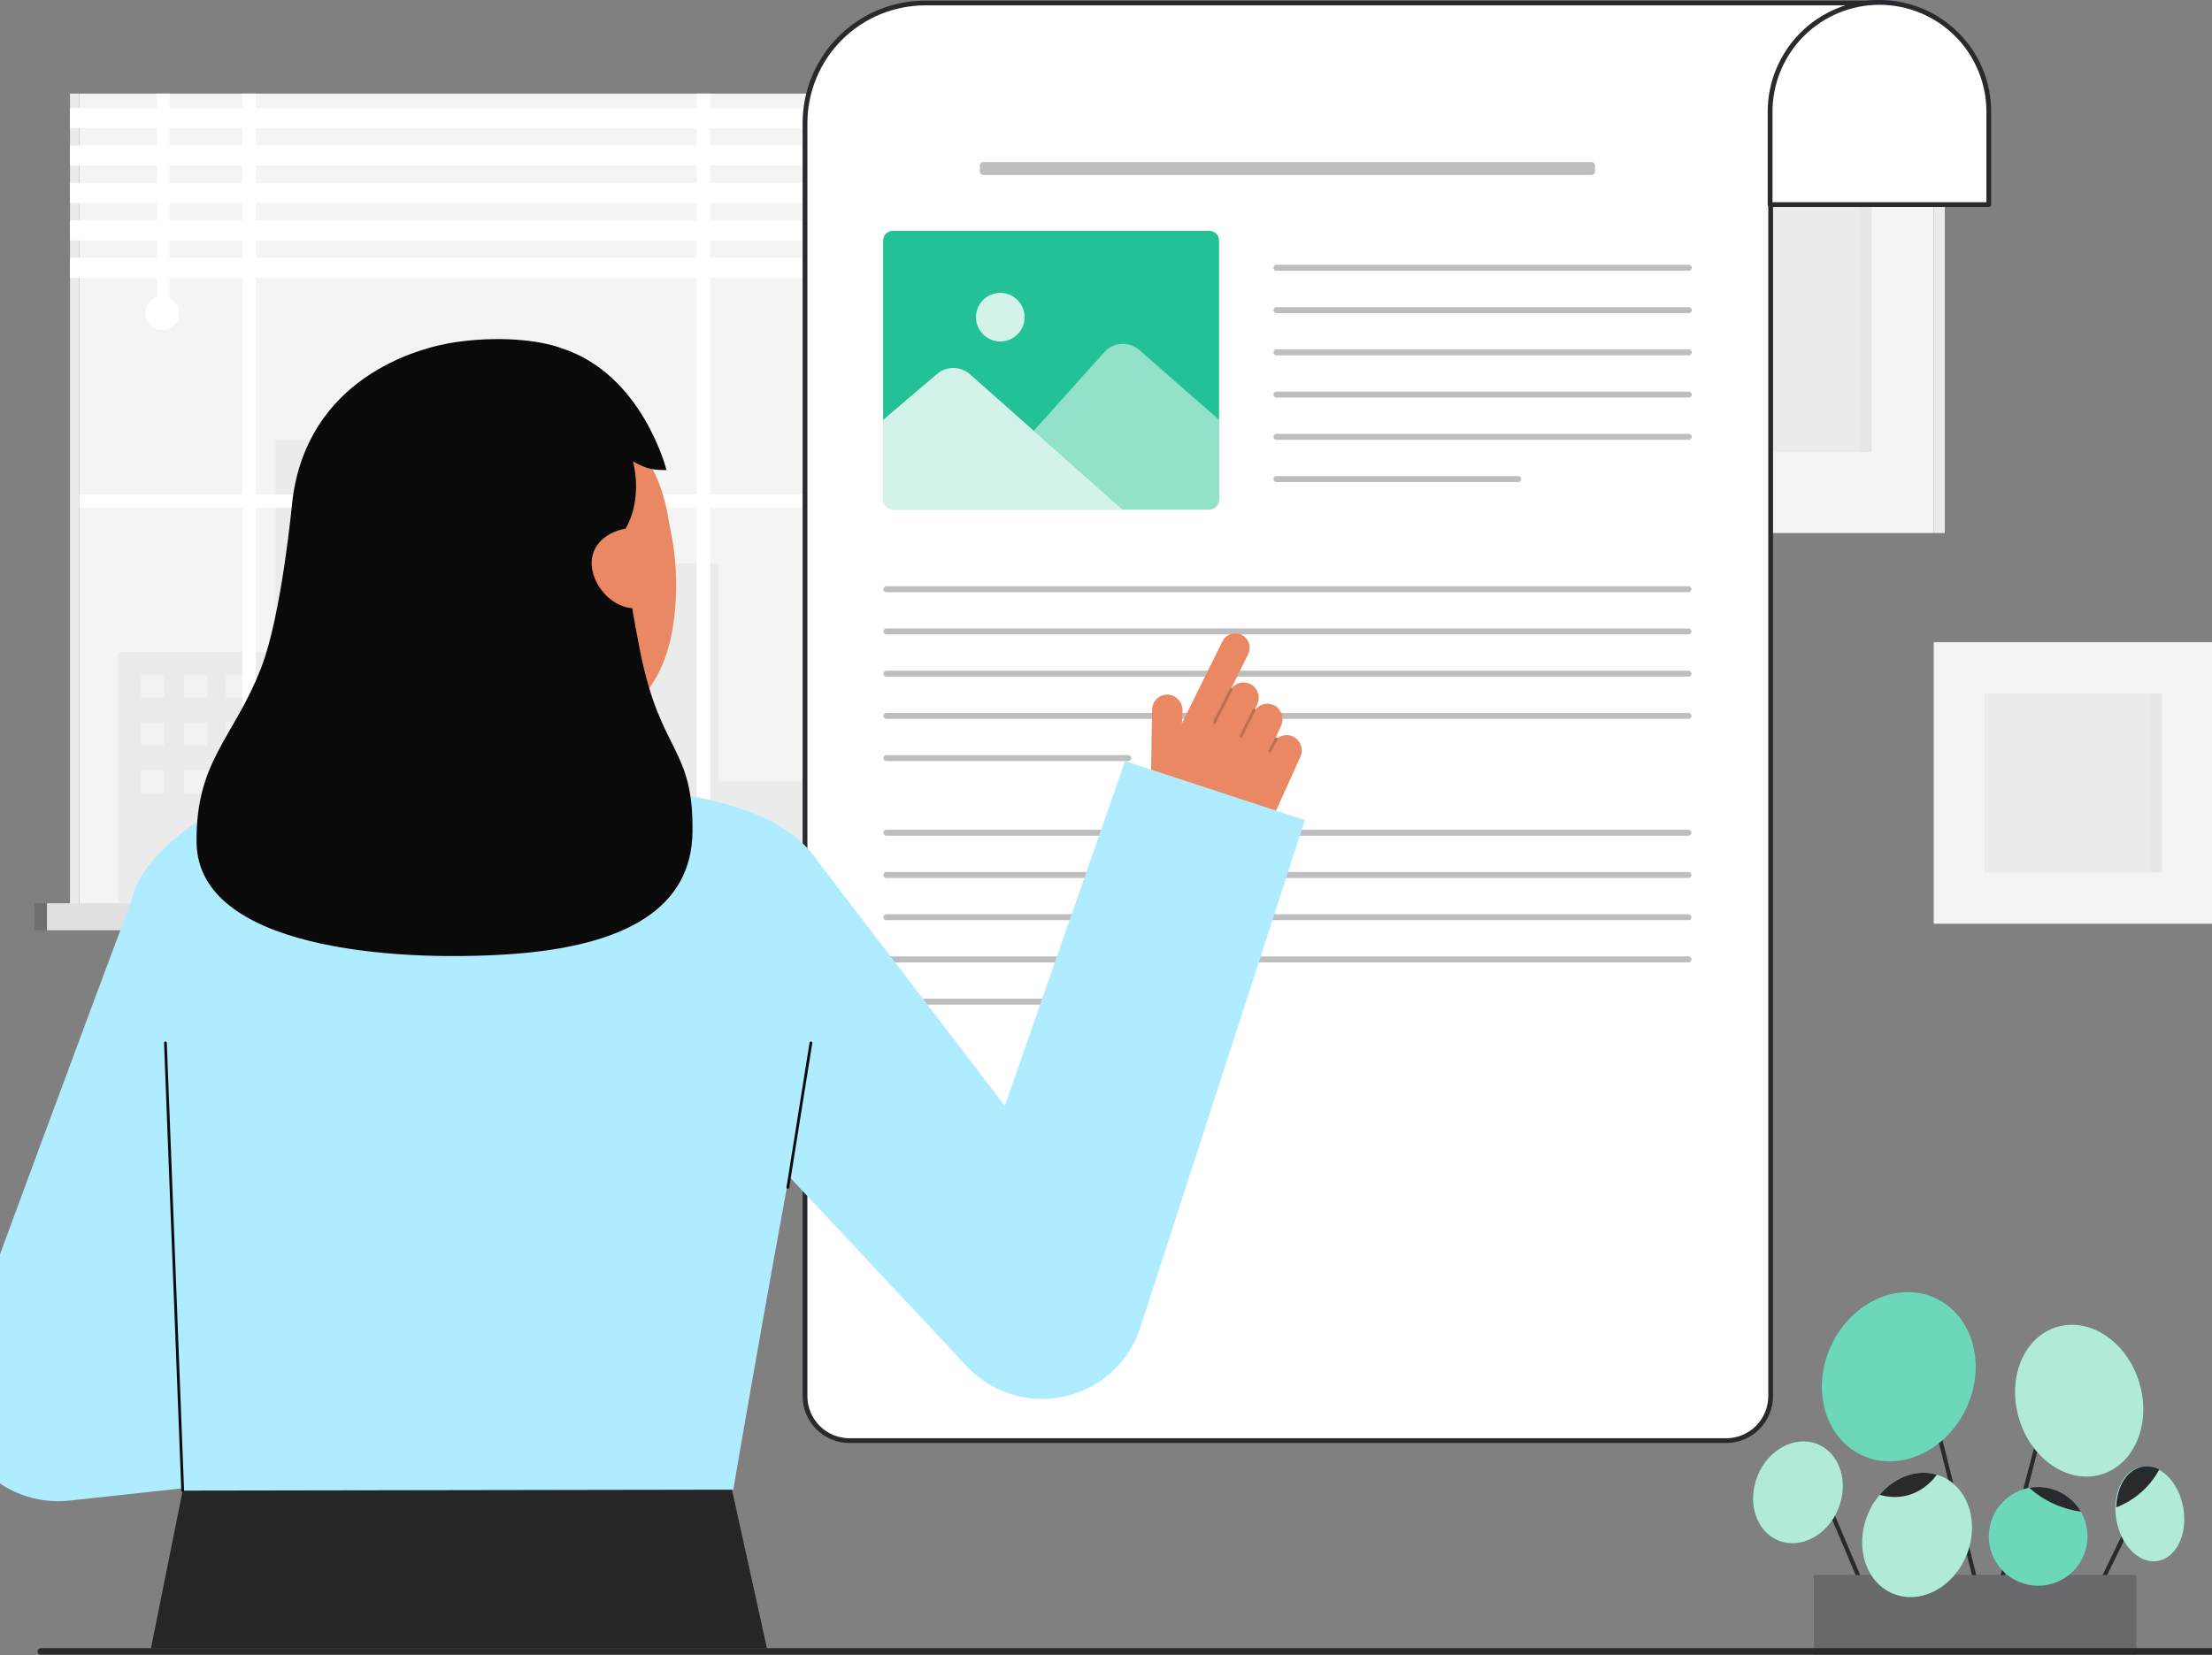 <svg width="342" height="256" viewBox="0 0 342 256" fill="none" xmlns="http://www.w3.org/2000/svg">
<rect x="0" y="0" width="342" height="256" fill="#808080" stroke="none"/>
<g clip-path="url(#clip0_107_1752)">
<path d="M137.63 14.473H12.258V139.845H137.63V14.473Z" fill="#F4F4F4"/>
<path d="M12.258 14.473H10.821V139.845H12.258V14.473Z" fill="#F4F4F4"/>
<path opacity="0.05" d="M12.258 14.473H10.821V139.845H12.258V14.473Z" fill="#292A2E"/>
<path opacity="0.05" d="M42.63 100.865V68.064H69.499V87.121H111.12V120.863H128.809V139.845H111.12H107.712H18.289V100.865H42.63Z" fill="#292A2E"/>
<path opacity="0.34" d="M66.05 71.625H46.484V75.186H66.05V71.625Z" fill="#FFFFFA"/>
<path opacity="0.34" d="M66.05 79.005H46.484V82.567H66.05V79.005Z" fill="#FFFFFA"/>
<path opacity="0.34" d="M66.05 86.385H46.484V89.947H66.05V86.385Z" fill="#FFFFFA"/>
<path opacity="0.34" d="M25.365 104.322H21.759V107.884H25.365V104.322Z" fill="#FFFFFA"/>
<path opacity="0.34" d="M25.365 111.702H21.759V115.264H25.365V111.702Z" fill="#FFFFFA"/>
<path opacity="0.34" d="M25.365 119.082H21.759V122.644H25.365V119.082Z" fill="#FFFFFA"/>
<path opacity="0.34" d="M32.036 104.322H28.43V107.884H32.036V104.322Z" fill="#FFFFFA"/>
<path opacity="0.34" d="M32.036 111.702H28.43V115.264H32.036V111.702Z" fill="#FFFFFA"/>
<path opacity="0.34" d="M32.036 119.082H28.43V122.644H32.036V119.082Z" fill="#FFFFFA"/>
<path opacity="0.34" d="M38.528 104.322H34.922V107.884H38.528V104.322Z" fill="#FFFFFA"/>
<path opacity="0.34" d="M38.528 111.702H34.922V115.264H38.528V111.702Z" fill="#FFFFFA"/>
<path opacity="0.34" d="M38.528 119.082H34.922V122.644H38.528V119.082Z" fill="#FFFFFA"/>
<path d="M12.258 76.456H37.485V14.473H39.571V76.456H107.712V14.473H109.798V76.456H137.63V78.542H109.798V139.845H107.712V78.542H39.571V139.845H37.485V78.542H12.258V76.456Z" fill="white"/>
<path d="M142.625 139.694H7.263V143.863H142.625V139.694Z" fill="#F4F4F4"/>
<path opacity="0.1" d="M142.625 139.694H7.263V143.863H142.625V139.694Z" fill="#292A2E"/>
<path opacity="0.1" d="M7.263 139.694H5.309V143.863H7.263V139.694Z" fill="#292A2E"/>
<path opacity="0.1" d="M7.263 139.694H5.309V143.863H7.263V139.694Z" fill="#292A2E"/>
<path d="M10.821 19.811L137.63 19.811V16.711L10.821 16.711V19.811Z" fill="white"/>
<path d="M10.821 25.601L137.63 25.601V22.501L10.821 22.501V25.601Z" fill="white"/>
<path d="M10.821 31.391L137.63 31.391V28.291L10.821 28.291V31.391Z" fill="white"/>
<path d="M10.821 37.181L137.63 37.181V34.081L10.821 34.081V37.181Z" fill="white"/>
<path d="M10.821 42.971L137.63 42.971V39.871L10.821 39.871V42.971Z" fill="white"/>
<path d="M24.289 46.467H26.19L26.19 14.473H24.289L24.289 46.467Z" fill="white"/>
<path d="M25.078 51.062C26.52 51.062 27.689 49.894 27.689 48.452C27.689 47.01 26.52 45.841 25.078 45.841C23.637 45.841 22.468 47.01 22.468 48.452C22.468 49.894 23.637 51.062 25.078 51.062Z" fill="white"/>
<path d="M298.979 13.773H246.227V82.435H298.979V13.773Z" fill="#F4F4F4"/>
<path d="M298.978 82.435H300.689V13.773H298.978V82.435Z" fill="#F4F4F4"/>
<path opacity="0.05" d="M298.978 82.435H300.689V13.773H298.978V82.435Z" fill="#292A2E"/>
<path opacity="0.05" d="M289.369 26.28H255.836V69.927H289.369V26.28Z" fill="#292A2E"/>
<path opacity="0.03" d="M289.369 26.28H287.622V69.927H289.369V26.28Z" fill="#292A2E"/>
<path d="M342.121 99.32H298.979V142.859H342.121V99.32Z" fill="#F4F4F4"/>
<path opacity="0.05" d="M334.262 107.251H306.837V134.927H334.262V107.251Z" fill="#292A2E"/>
<path opacity="0.03" d="M334.262 107.251H332.514V134.927H334.262V107.251Z" fill="#292A2E"/>
<path d="M290.671 0.462L273.764 23.121V215.93C273.764 217.753 273.04 219.501 271.751 220.789C270.463 222.078 268.715 222.802 266.893 222.802H131.334C130.432 222.802 129.538 222.624 128.705 222.279C127.871 221.933 127.114 221.427 126.476 220.789C125.838 220.151 125.331 219.394 124.986 218.56C124.641 217.726 124.463 216.833 124.463 215.93V19.027C124.463 14.103 126.419 9.381 129.901 5.9C133.382 2.418 138.104 0.463 143.027 0.462H290.671Z" fill="white"/>
<path d="M266.893 223.169H131.334C129.415 223.167 127.575 222.403 126.217 221.046C124.86 219.689 124.096 217.85 124.093 215.93V19.026C124.099 14.007 126.095 9.194 129.645 5.644C133.194 2.095 138.007 0.098 143.027 0.092L290.67 0.092C290.739 0.092 290.806 0.112 290.864 0.148C290.923 0.184 290.97 0.236 291.001 0.297C291.031 0.358 291.044 0.427 291.038 0.496C291.032 0.564 291.007 0.629 290.966 0.684L274.134 23.244V215.93C274.131 217.85 273.367 219.689 272.009 221.046C270.652 222.403 268.812 223.167 266.893 223.169ZM143.027 0.832C138.203 0.838 133.579 2.756 130.168 6.167C126.757 9.578 124.838 14.203 124.833 19.026V215.93C124.835 217.654 125.521 219.306 126.74 220.525C127.958 221.743 129.61 222.429 131.334 222.432H266.893C268.616 222.429 270.268 221.743 271.487 220.525C272.706 219.306 273.391 217.654 273.394 215.93V23.121C273.394 23.041 273.42 22.963 273.467 22.899L289.932 0.832H143.027Z" fill="#292A2E"/>
<path opacity="0.3" d="M246.062 25.06H152.045C151.741 25.06 151.494 25.306 151.494 25.611V26.511C151.494 26.816 151.741 27.062 152.045 27.062H246.062C246.366 27.062 246.613 26.816 246.613 26.511V25.611C246.613 25.306 246.366 25.06 246.062 25.06Z" fill="#262626"/>
<path d="M273.677 17.369C273.677 12.885 275.458 8.585 278.629 5.414C281.8 2.244 286.1 0.462 290.584 0.462C295.068 0.462 299.368 2.244 302.538 5.414C305.709 8.585 307.49 12.885 307.49 17.369V31.642H273.677V17.369Z" fill="white"/>
<path d="M307.49 32.012H273.677C273.579 32.012 273.485 31.973 273.415 31.904C273.346 31.835 273.307 31.741 273.307 31.642V17.369C273.295 15.092 273.733 12.836 274.596 10.729C275.458 8.622 276.729 6.707 278.334 5.093C279.94 3.479 281.849 2.198 283.951 1.324C286.053 0.45 288.307 0 290.583 0C292.86 0 295.114 0.45 297.216 1.324C299.318 2.198 301.227 3.479 302.832 5.093C304.438 6.707 305.708 8.622 306.571 10.729C307.434 12.836 307.872 15.092 307.859 17.369V31.642C307.859 31.741 307.82 31.835 307.751 31.904C307.682 31.973 307.588 32.012 307.49 32.012ZM274.048 31.272H307.121V17.369C307.133 15.19 306.714 13.03 305.888 11.013C305.063 8.996 303.847 7.162 302.31 5.617C300.773 4.072 298.946 2.846 296.934 2.009C294.922 1.173 292.764 0.742 290.585 0.742C288.406 0.742 286.248 1.173 284.236 2.009C282.223 2.846 280.396 4.072 278.86 5.617C277.323 7.162 276.107 8.996 275.281 11.013C274.456 13.03 274.037 15.19 274.048 17.369V31.272Z" fill="#292A2E"/>
<path opacity="0.3" d="M261.108 67.1H197.348C197.094 67.1 196.888 67.305 196.888 67.559V67.56C196.888 67.814 197.094 68.02 197.348 68.02H261.108C261.362 68.02 261.568 67.814 261.568 67.56V67.559C261.568 67.305 261.362 67.1 261.108 67.1Z" fill="#262626"/>
<path opacity="0.3" d="M261.108 60.568H197.348C197.094 60.568 196.888 60.774 196.888 61.028V61.029C196.888 61.282 197.094 61.488 197.348 61.488H261.108C261.362 61.488 261.568 61.282 261.568 61.029V61.028C261.568 60.774 261.362 60.568 261.108 60.568Z" fill="#262626"/>
<path opacity="0.3" d="M261.108 54.036H197.348C197.094 54.036 196.888 54.242 196.888 54.496V54.497C196.888 54.751 197.094 54.956 197.348 54.956H261.108C261.362 54.956 261.568 54.751 261.568 54.497V54.496C261.568 54.242 261.362 54.036 261.108 54.036Z" fill="#262626"/>
<path opacity="0.3" d="M261.108 47.505H197.348C197.094 47.505 196.888 47.711 196.888 47.965V47.965C196.888 48.219 197.094 48.425 197.348 48.425H261.108C261.362 48.425 261.568 48.219 261.568 47.965V47.965C261.568 47.711 261.362 47.505 261.108 47.505Z" fill="#262626"/>
<path opacity="0.3" d="M261.108 40.945H197.348C197.094 40.945 196.888 41.151 196.888 41.404V41.405C196.888 41.659 197.094 41.865 197.348 41.865H261.108C261.362 41.865 261.568 41.659 261.568 41.405V41.404C261.568 41.151 261.362 40.945 261.108 40.945Z" fill="#262626"/>
<path opacity="0.3" d="M234.747 73.631H197.348C197.094 73.631 196.888 73.837 196.888 74.091V74.091C196.888 74.345 197.094 74.551 197.348 74.551H234.747C235.001 74.551 235.206 74.345 235.206 74.091V74.091C235.206 73.837 235.001 73.631 234.747 73.631Z" fill="#262626"/>
<path opacity="0.9" d="M186.974 35.695H138.048C137.215 35.695 136.539 36.371 136.539 37.204V77.31C136.539 78.143 137.215 78.818 138.048 78.818H186.974C187.808 78.818 188.483 78.143 188.483 77.31V37.204C188.483 36.371 187.808 35.695 186.974 35.695Z" fill="#0CBC8B"/>
<path opacity="0.8" d="M154.655 52.812C156.731 52.812 158.414 51.129 158.414 49.053C158.414 46.978 156.731 45.295 154.655 45.295C152.579 45.295 150.897 46.978 150.897 49.053C150.897 51.129 152.579 52.812 154.655 52.812Z" fill="white"/>
<path opacity="0.5" d="M159.831 66.626L170.727 54.471C171.407 53.712 172.359 53.252 173.376 53.191C174.393 53.13 175.394 53.471 176.161 54.142L188.483 64.931V78.818H173.588" fill="white"/>
<path opacity="0.8" d="M173.588 78.818L149.962 57.88C149.264 57.262 148.366 56.916 147.433 56.907C146.5 56.898 145.595 57.226 144.885 57.831L136.54 64.933V78.82" fill="white"/>
<path opacity="0.3" d="M261.065 110.254H137.043C136.789 110.254 136.583 110.46 136.583 110.714V110.714C136.583 110.968 136.789 111.174 137.043 111.174H261.065C261.319 111.174 261.524 110.968 261.524 110.714V110.714C261.524 110.46 261.319 110.254 261.065 110.254Z" fill="#262626"/>
<path opacity="0.3" d="M261.065 103.723H137.043C136.789 103.723 136.583 103.928 136.583 104.182V104.183C136.583 104.437 136.789 104.643 137.043 104.643H261.065C261.319 104.643 261.524 104.437 261.524 104.183V104.182C261.524 103.928 261.319 103.723 261.065 103.723Z" fill="#262626"/>
<path opacity="0.3" d="M261.065 97.191H137.043C136.789 97.191 136.583 97.397 136.583 97.65V97.651C136.583 97.905 136.789 98.111 137.043 98.111H261.065C261.319 98.111 261.524 97.905 261.524 97.651V97.65C261.524 97.397 261.319 97.191 261.065 97.191Z" fill="#262626"/>
<path opacity="0.3" d="M261.065 90.659H137.043C136.789 90.659 136.583 90.865 136.583 91.119V91.12C136.583 91.374 136.789 91.579 137.043 91.579H261.065C261.319 91.579 261.524 91.374 261.524 91.12V91.119C261.524 90.865 261.319 90.659 261.065 90.659Z" fill="#262626"/>
<path opacity="0.3" d="M174.442 116.786H137.043C136.789 116.786 136.583 116.992 136.583 117.246V117.246C136.583 117.5 136.789 117.706 137.043 117.706H174.442C174.696 117.706 174.902 117.5 174.902 117.246V117.246C174.902 116.992 174.696 116.786 174.442 116.786Z" fill="#262626"/>
<path opacity="0.3" d="M261.065 147.92H137.043C136.789 147.92 136.583 148.125 136.583 148.379V148.38C136.583 148.634 136.789 148.84 137.043 148.84H261.065C261.319 148.84 261.524 148.634 261.524 148.38V148.379C261.524 148.125 261.319 147.92 261.065 147.92Z" fill="#262626"/>
<path opacity="0.3" d="M261.065 141.388H137.043C136.789 141.388 136.583 141.594 136.583 141.848V141.848C136.583 142.102 136.789 142.308 137.043 142.308H261.065C261.319 142.308 261.524 142.102 261.524 141.848V141.848C261.524 141.594 261.319 141.388 261.065 141.388Z" fill="#262626"/>
<path opacity="0.3" d="M261.065 134.856H137.043C136.789 134.856 136.583 135.062 136.583 135.316V135.317C136.583 135.571 136.789 135.776 137.043 135.776H261.065C261.319 135.776 261.524 135.571 261.524 135.317V135.316C261.524 135.062 261.319 134.856 261.065 134.856Z" fill="#262626"/>
<path opacity="0.3" d="M261.065 128.325H137.043C136.789 128.325 136.583 128.531 136.583 128.785V128.785C136.583 129.039 136.789 129.245 137.043 129.245H261.065C261.319 129.245 261.524 129.039 261.524 128.785V128.785C261.524 128.531 261.319 128.325 261.065 128.325Z" fill="#262626"/>
<path opacity="0.3" d="M174.442 154.451H137.043C136.789 154.451 136.583 154.657 136.583 154.911V154.911C136.583 155.165 136.789 155.371 137.043 155.371H174.442C174.696 155.371 174.902 155.165 174.902 154.911V154.911C174.902 154.657 174.696 154.451 174.442 154.451Z" fill="#262626"/>
<path d="M322.752 249.408C322.812 249.408 322.871 249.391 322.922 249.359C322.973 249.328 323.014 249.282 323.04 249.228L331.474 231.925C331.509 231.849 331.512 231.763 331.484 231.684C331.455 231.606 331.398 231.542 331.323 231.505C331.248 231.469 331.162 231.463 331.083 231.489C331.004 231.515 330.938 231.571 330.899 231.644L322.465 248.948C322.441 248.997 322.43 249.05 322.433 249.105C322.436 249.159 322.452 249.211 322.481 249.257C322.51 249.303 322.55 249.341 322.597 249.368C322.644 249.394 322.698 249.408 322.752 249.408Z" fill="#292A2E"/>
<path d="M308.491 248.404C308.562 248.404 308.63 248.38 308.686 248.337C308.742 248.294 308.782 248.233 308.8 248.165L318.562 210.894C318.573 210.853 318.576 210.811 318.57 210.769C318.564 210.728 318.55 210.688 318.529 210.652C318.508 210.615 318.48 210.584 318.446 210.558C318.413 210.533 318.375 210.514 318.334 210.504C318.294 210.493 318.251 210.49 318.21 210.496C318.168 210.502 318.128 210.516 318.092 210.537C318.056 210.558 318.024 210.586 317.998 210.62C317.973 210.653 317.955 210.691 317.944 210.732L308.181 248.003C308.16 248.085 308.172 248.172 308.215 248.245C308.257 248.319 308.328 248.372 308.41 248.393C308.436 248.4 308.464 248.404 308.491 248.404Z" fill="#292A2E"/>
<path d="M289.868 250.054C289.92 250.054 289.972 250.041 290.019 250.016C290.066 249.991 290.105 249.955 290.135 249.911C290.164 249.867 290.182 249.817 290.187 249.764C290.192 249.711 290.184 249.658 290.164 249.61L280.071 225.844C280.038 225.766 279.975 225.704 279.897 225.673C279.818 225.641 279.73 225.642 279.652 225.675C279.574 225.708 279.512 225.771 279.48 225.849C279.448 225.928 279.449 226.016 279.482 226.094L289.574 249.861C289.599 249.918 289.64 249.967 289.692 250.001C289.744 250.035 289.805 250.054 289.868 250.054Z" fill="#292A2E"/>
<path d="M308.129 255.56C308.155 255.56 308.182 255.557 308.207 255.551C308.289 255.53 308.36 255.477 308.404 255.405C308.447 255.332 308.46 255.245 308.44 255.162L296.713 208.251C296.703 208.211 296.685 208.172 296.66 208.138C296.635 208.105 296.604 208.076 296.568 208.055C296.531 208.033 296.492 208.019 296.45 208.013C296.408 208.006 296.366 208.008 296.325 208.019C296.285 208.029 296.246 208.047 296.213 208.072C296.179 208.097 296.15 208.128 296.129 208.164C296.107 208.201 296.093 208.24 296.087 208.282C296.081 208.324 296.083 208.366 296.093 208.407L307.819 255.318C307.836 255.387 307.876 255.448 307.932 255.492C307.989 255.536 308.058 255.56 308.129 255.56Z" fill="#292A2E"/>
<path d="M303.971 217.864C307.153 211.176 305.077 203.54 299.334 200.808C293.591 198.076 286.357 201.284 283.175 207.972C279.994 214.66 282.07 222.297 287.813 225.028C293.555 227.76 300.79 224.553 303.971 217.864Z" fill="#0CBC8B"/>
<path opacity="0.4" d="M303.971 217.864C307.153 211.176 305.077 203.54 299.334 200.808C293.591 198.076 286.357 201.284 283.175 207.972C279.994 214.66 282.07 222.297 287.813 225.028C293.555 227.76 300.79 224.553 303.971 217.864Z" fill="white"/>
<path d="M284.235 233.306C285.895 229.185 284.441 224.718 280.988 223.327C277.535 221.936 273.391 224.149 271.731 228.27C270.072 232.39 271.526 236.858 274.979 238.248C278.431 239.639 282.576 237.426 284.235 233.306Z" fill="#0CBC8B"/>
<path d="M324.922 228.018C330.051 226.463 332.661 220.098 330.752 213.804C328.842 207.509 323.137 203.667 318.008 205.223C312.878 206.778 310.268 213.142 312.178 219.437C314.087 225.732 319.793 229.574 324.922 228.018Z" fill="#0CBC8B"/>
<path d="M333.609 241.414C336.472 240.935 338.245 237.28 337.571 233.252C336.897 229.223 334.03 226.345 331.168 226.824C328.305 227.303 326.531 230.957 327.206 234.986C327.88 239.015 330.747 241.893 333.609 241.414Z" fill="#0CBC8B"/>
<path d="M280.456 256H330.268V243.587H280.456V256Z" fill="#292A2E"/>
<path opacity="0.3" d="M280.456 256H330.268V243.587H280.456V256Z" fill="white"/>
<path d="M304.066 240.468C306.091 235.442 304.302 229.985 300.07 228.281C295.838 226.577 290.767 229.27 288.742 234.296C286.718 239.323 288.507 244.779 292.739 246.484C296.97 248.188 302.042 245.495 304.066 240.468Z" fill="#0CBC8B"/>
<path d="M315.121 245.237C319.336 245.237 322.753 241.821 322.753 237.606C322.753 233.391 319.336 229.975 315.121 229.975C310.907 229.975 307.49 233.391 307.49 237.606C307.49 241.821 310.907 245.237 315.121 245.237Z" fill="#0CBC8B"/>
<path opacity="0.68" d="M284.235 233.306C285.895 229.185 284.441 224.718 280.988 223.327C277.535 221.936 273.391 224.149 271.731 228.27C270.072 232.39 271.526 236.858 274.979 238.248C278.431 239.639 282.576 237.426 284.235 233.306Z" fill="white"/>
<path opacity="0.68" d="M324.922 228.018C330.051 226.463 332.661 220.098 330.752 213.804C328.842 207.509 323.137 203.667 318.008 205.223C312.878 206.778 310.268 213.142 312.178 219.437C314.087 225.732 319.793 229.574 324.922 228.018Z" fill="white"/>
<path opacity="0.68" d="M333.609 241.414C336.472 240.935 338.245 237.28 337.571 233.252C336.897 229.223 334.03 226.345 331.168 226.824C328.305 227.303 326.531 230.957 327.206 234.986C327.88 239.015 330.747 241.893 333.609 241.414Z" fill="white"/>
<path opacity="0.68" d="M304.066 240.468C306.091 235.442 304.302 229.985 300.07 228.281C295.838 226.577 290.767 229.27 288.742 234.296C286.718 239.323 288.507 244.779 292.739 246.484C296.97 248.188 302.042 245.495 304.066 240.468Z" fill="white"/>
<path opacity="0.4" d="M315.121 245.237C319.336 245.237 322.753 241.821 322.753 237.606C322.753 233.391 319.336 229.975 315.121 229.975C310.907 229.975 307.49 233.391 307.49 237.606C307.49 241.821 310.907 245.237 315.121 245.237Z" fill="white"/>
<path d="M290.608 231.182C296.4 232.8 299.448 228.066 299.448 228.066L299.445 228.06C296.357 227.139 292.931 228.434 290.608 231.182Z" fill="#292A2E"/>
<path d="M327.196 233.12C330.047 232.028 332.41 229.946 333.852 227.254C333.071 226.837 332.175 226.685 331.3 226.822C328.888 227.225 327.25 229.883 327.196 233.12Z" fill="#292A2E"/>
<path d="M313.759 230.097C315.981 232.099 318.756 233.38 321.72 233.773C320.931 232.417 319.744 231.336 318.319 230.679C316.895 230.021 315.303 229.818 313.759 230.097Z" fill="#292A2E"/>
<path d="M348.615 255.886H6.287C6.156 255.886 6.031 255.834 5.938 255.741C5.846 255.649 5.794 255.523 5.794 255.392C5.794 255.261 5.846 255.136 5.938 255.044C6.031 254.951 6.156 254.899 6.287 254.899H348.615C348.745 254.899 348.871 254.951 348.963 255.044C349.056 255.136 349.108 255.261 349.108 255.392C349.108 255.523 349.056 255.649 348.963 255.741C348.871 255.834 348.745 255.886 348.615 255.886Z" fill="#292A2E"/>
<path d="M189.002 99.197L182.733 111.859L182.835 109.942C182.856 109.323 182.641 108.719 182.234 108.252C181.827 107.785 181.257 107.49 180.64 107.427C180.321 107.405 180.001 107.449 179.699 107.556C179.397 107.662 179.121 107.829 178.885 108.046C178.65 108.263 178.462 108.525 178.332 108.817C178.201 109.109 178.132 109.425 178.128 109.745L177.733 133.465L185.332 133.783C187.692 133.882 190.028 133.274 192.041 132.036C194.053 130.799 195.65 128.989 196.627 126.838L201.034 117.088C201.273 116.585 201.331 116.016 201.198 115.476C201.065 114.936 200.75 114.458 200.305 114.124C199.898 113.831 199.407 113.675 198.905 113.681C198.403 113.686 197.916 113.851 197.515 114.153C197.496 114.12 197.468 114.092 197.435 114.073C197.403 114.056 197.367 114.048 197.331 114.048C197.295 114.049 197.26 114.059 197.229 114.077L198.045 112.28C198.312 111.721 198.358 111.081 198.172 110.49C197.986 109.899 197.583 109.401 197.044 109.096C196.552 108.84 195.986 108.766 195.446 108.887C194.905 109.007 194.424 109.314 194.087 109.754C194.078 109.731 194.065 109.709 194.048 109.691L194.384 108.951C194.622 108.449 194.68 107.879 194.548 107.339C194.415 106.799 194.1 106.322 193.655 105.988C193.161 105.631 192.548 105.48 191.944 105.567C191.341 105.653 190.794 105.969 190.42 106.45C190.404 106.444 190.389 106.44 190.373 106.437L192.983 101.164C193.245 100.636 193.286 100.026 193.098 99.467C192.91 98.909 192.507 98.448 191.979 98.187C191.451 97.925 190.841 97.884 190.283 98.072C189.724 98.26 189.264 98.663 189.002 99.191V99.197Z" fill="#E98862"/>
<path opacity="0.2" d="M190.56 106.685C190.557 106.711 190.549 106.735 190.538 106.758L187.943 111.851C187.93 111.877 187.911 111.9 187.889 111.918C187.867 111.937 187.842 111.952 187.814 111.961C187.786 111.97 187.757 111.973 187.728 111.971C187.699 111.969 187.671 111.961 187.645 111.948C187.619 111.934 187.596 111.916 187.577 111.894C187.558 111.872 187.544 111.846 187.535 111.819C187.526 111.791 187.523 111.762 187.525 111.733C187.527 111.704 187.535 111.676 187.548 111.65L190.143 106.557C190.167 106.511 190.206 106.475 190.254 106.455C190.302 106.434 190.355 106.432 190.405 106.447C190.455 106.462 190.497 106.494 190.526 106.538C190.554 106.581 190.566 106.633 190.56 106.685H190.56Z" fill="#0A0A0A"/>
<path opacity="0.2" d="M194.104 109.857C194.101 109.882 194.094 109.906 194.083 109.929L192.074 113.947C192.062 113.975 192.045 114 192.023 114.021C192.001 114.041 191.975 114.058 191.947 114.068C191.919 114.078 191.889 114.083 191.859 114.081C191.829 114.079 191.799 114.072 191.772 114.058C191.745 114.045 191.721 114.026 191.702 114.003C191.683 113.98 191.668 113.953 191.66 113.924C191.651 113.895 191.648 113.865 191.652 113.835C191.655 113.805 191.665 113.776 191.68 113.75L193.688 109.732C193.711 109.685 193.75 109.648 193.798 109.627C193.846 109.606 193.9 109.603 193.95 109.618C194 109.633 194.043 109.666 194.071 109.709C194.1 109.753 194.112 109.806 194.105 109.857L194.104 109.857Z" fill="#0A0A0A"/>
<path opacity="0.2" d="M197.551 114.298C197.547 114.325 197.539 114.351 197.527 114.375L196.533 116.25C196.52 116.276 196.502 116.3 196.48 116.32C196.457 116.34 196.431 116.355 196.403 116.364C196.375 116.373 196.345 116.377 196.315 116.374C196.285 116.372 196.256 116.363 196.23 116.349C196.204 116.335 196.181 116.316 196.162 116.293C196.143 116.27 196.129 116.243 196.121 116.214C196.113 116.186 196.11 116.156 196.114 116.126C196.118 116.097 196.127 116.068 196.142 116.042L197.135 114.167C197.16 114.122 197.199 114.086 197.247 114.066C197.295 114.047 197.348 114.045 197.397 114.06C197.447 114.076 197.489 114.108 197.517 114.151C197.545 114.195 197.557 114.247 197.551 114.298Z" fill="#0A0A0A"/>
<path d="M173.948 117.705L155.359 171.024L125.148 131.516L96.88 155.135L149.105 210.905C150.962 213.027 153.349 214.619 156.021 215.52C158.693 216.42 161.556 216.597 164.319 216.032C167.082 215.466 169.646 214.18 171.75 212.302C173.854 210.424 175.423 208.023 176.298 205.342L201.753 126.83L173.948 117.705Z" fill="#B0ECFF"/>
<path d="M8.973 232.168C6.382 232.168 3.829 231.542 1.532 230.343C-0.765 229.145 -2.738 227.409 -4.22 225.283C-5.701 223.158 -6.647 220.705 -6.977 218.136C-7.307 215.566 -7.011 212.954 -6.114 210.524C-5.204 208.057 16.217 149.962 20.278 139.494L50.263 151.128C47.98 157.013 39.708 179.321 33.059 197.294L44.102 196.094L47.578 228.068L10.713 232.074C10.135 232.137 9.554 232.168 8.973 232.168Z" fill="#B0ECFF"/>
<path d="M28.244 230.526L23.34 254.934H118.584L113.099 230.061L28.244 230.526Z" fill="#262626"/>
<path d="M48.837 121.446C40.88 122.038 32.766 124.622 26.79 129.911C17.778 137.888 18.58 142.874 23.079 164.966C26.95 183.974 25.414 192.28 28.003 227.355C28.08 228.391 28.243 230.526 28.243 230.526L113.368 230.384C113.368 230.384 121.343 183.849 125.748 162.385C129.097 146.067 137.893 126.258 100.805 122.266C100.708 122.255 70.962 119.804 48.837 121.446Z" fill="#B0ECFF"/>
<path d="M100.805 122.266C100.707 122.253 98.005 132.421 76.919 130.839C62.319 129.745 58.762 119.809 58.428 119.809C60.002 119.474 62.557 119.127 63.257 118.754C65.555 117.521 67.23 116.015 68.072 112.789C68.731 110.265 69.067 100.552 69.067 95.678L91.529 100.725C91.216 106.223 89.025 118.968 96.705 121.224C97.983 121.598 99.36 121.942 100.805 122.266Z" fill="#E98862"/>
<path d="M90.75 111.535C81.895 112.234 70.52 108.495 68.358 96.681L66.408 86.021C64.248 74.206 68.701 63.494 79.824 61.458C90.948 59.423 101.014 67.48 103.175 79.294L104.038 84.014C104.871 88.549 106.552 110.289 90.75 111.535Z" fill="#E98862"/>
<path d="M98.963 100.688C97.374 92.702 96.645 87.371 96.729 81.752C98.968 77.825 98.38 73.317 97.871 71.37C100.065 72.567 100.982 72.697 103.05 72.697C103.05 72.697 99.347 57.838 86.762 53.839C84.448 52.939 78.54 51.801 70.695 52.877C64.022 53.792 47.573 58.781 45.224 77.299V77.31C45.146 77.924 43.566 94.986 40.418 103.171C36.185 114.176 30.243 117.595 30.394 130.292C30.587 146.623 60.612 148.798 78.722 147.576C96.831 146.354 106.94 140.399 107.071 128.629C107.215 115.442 102.144 116.667 98.963 100.688Z" fill="#0A0A0A"/>
<path d="M98.968 93.994C95.588 94.612 92.186 91.496 91.57 88.116C90.953 84.735 93.351 82.37 96.731 81.753L98.968 93.994Z" fill="#E98862"/>
<path d="M121.81 183.854C121.796 183.853 121.783 183.852 121.77 183.85C121.742 183.844 121.716 183.834 121.692 183.819C121.668 183.803 121.648 183.783 121.632 183.76C121.616 183.737 121.605 183.711 121.599 183.683C121.594 183.656 121.593 183.627 121.598 183.6L125.168 161.24C125.181 161.186 125.213 161.139 125.26 161.109C125.306 161.079 125.362 161.068 125.417 161.078C125.471 161.088 125.52 161.119 125.552 161.164C125.584 161.209 125.597 161.265 125.589 161.32L122.021 183.679C122.012 183.728 121.986 183.773 121.947 183.805C121.908 183.837 121.86 183.854 121.81 183.854Z" fill="#0C0C0C"/>
<path d="M28.244 230.741C28.189 230.741 28.136 230.719 28.096 230.681C28.056 230.642 28.032 230.59 28.03 230.534L25.363 161.288C25.36 161.231 25.381 161.176 25.419 161.134C25.458 161.092 25.512 161.068 25.568 161.065C25.625 161.066 25.678 161.087 25.72 161.125C25.761 161.163 25.786 161.215 25.791 161.271L28.459 230.518C28.461 230.575 28.44 230.63 28.402 230.672C28.363 230.714 28.309 230.738 28.253 230.741H28.244Z" fill="#0C0C0C"/>
</g>
<defs>
<clipPath id="clip0_107_1752">
<rect width="342" height="256" fill="white"/>
</clipPath>
</defs>
</svg>
